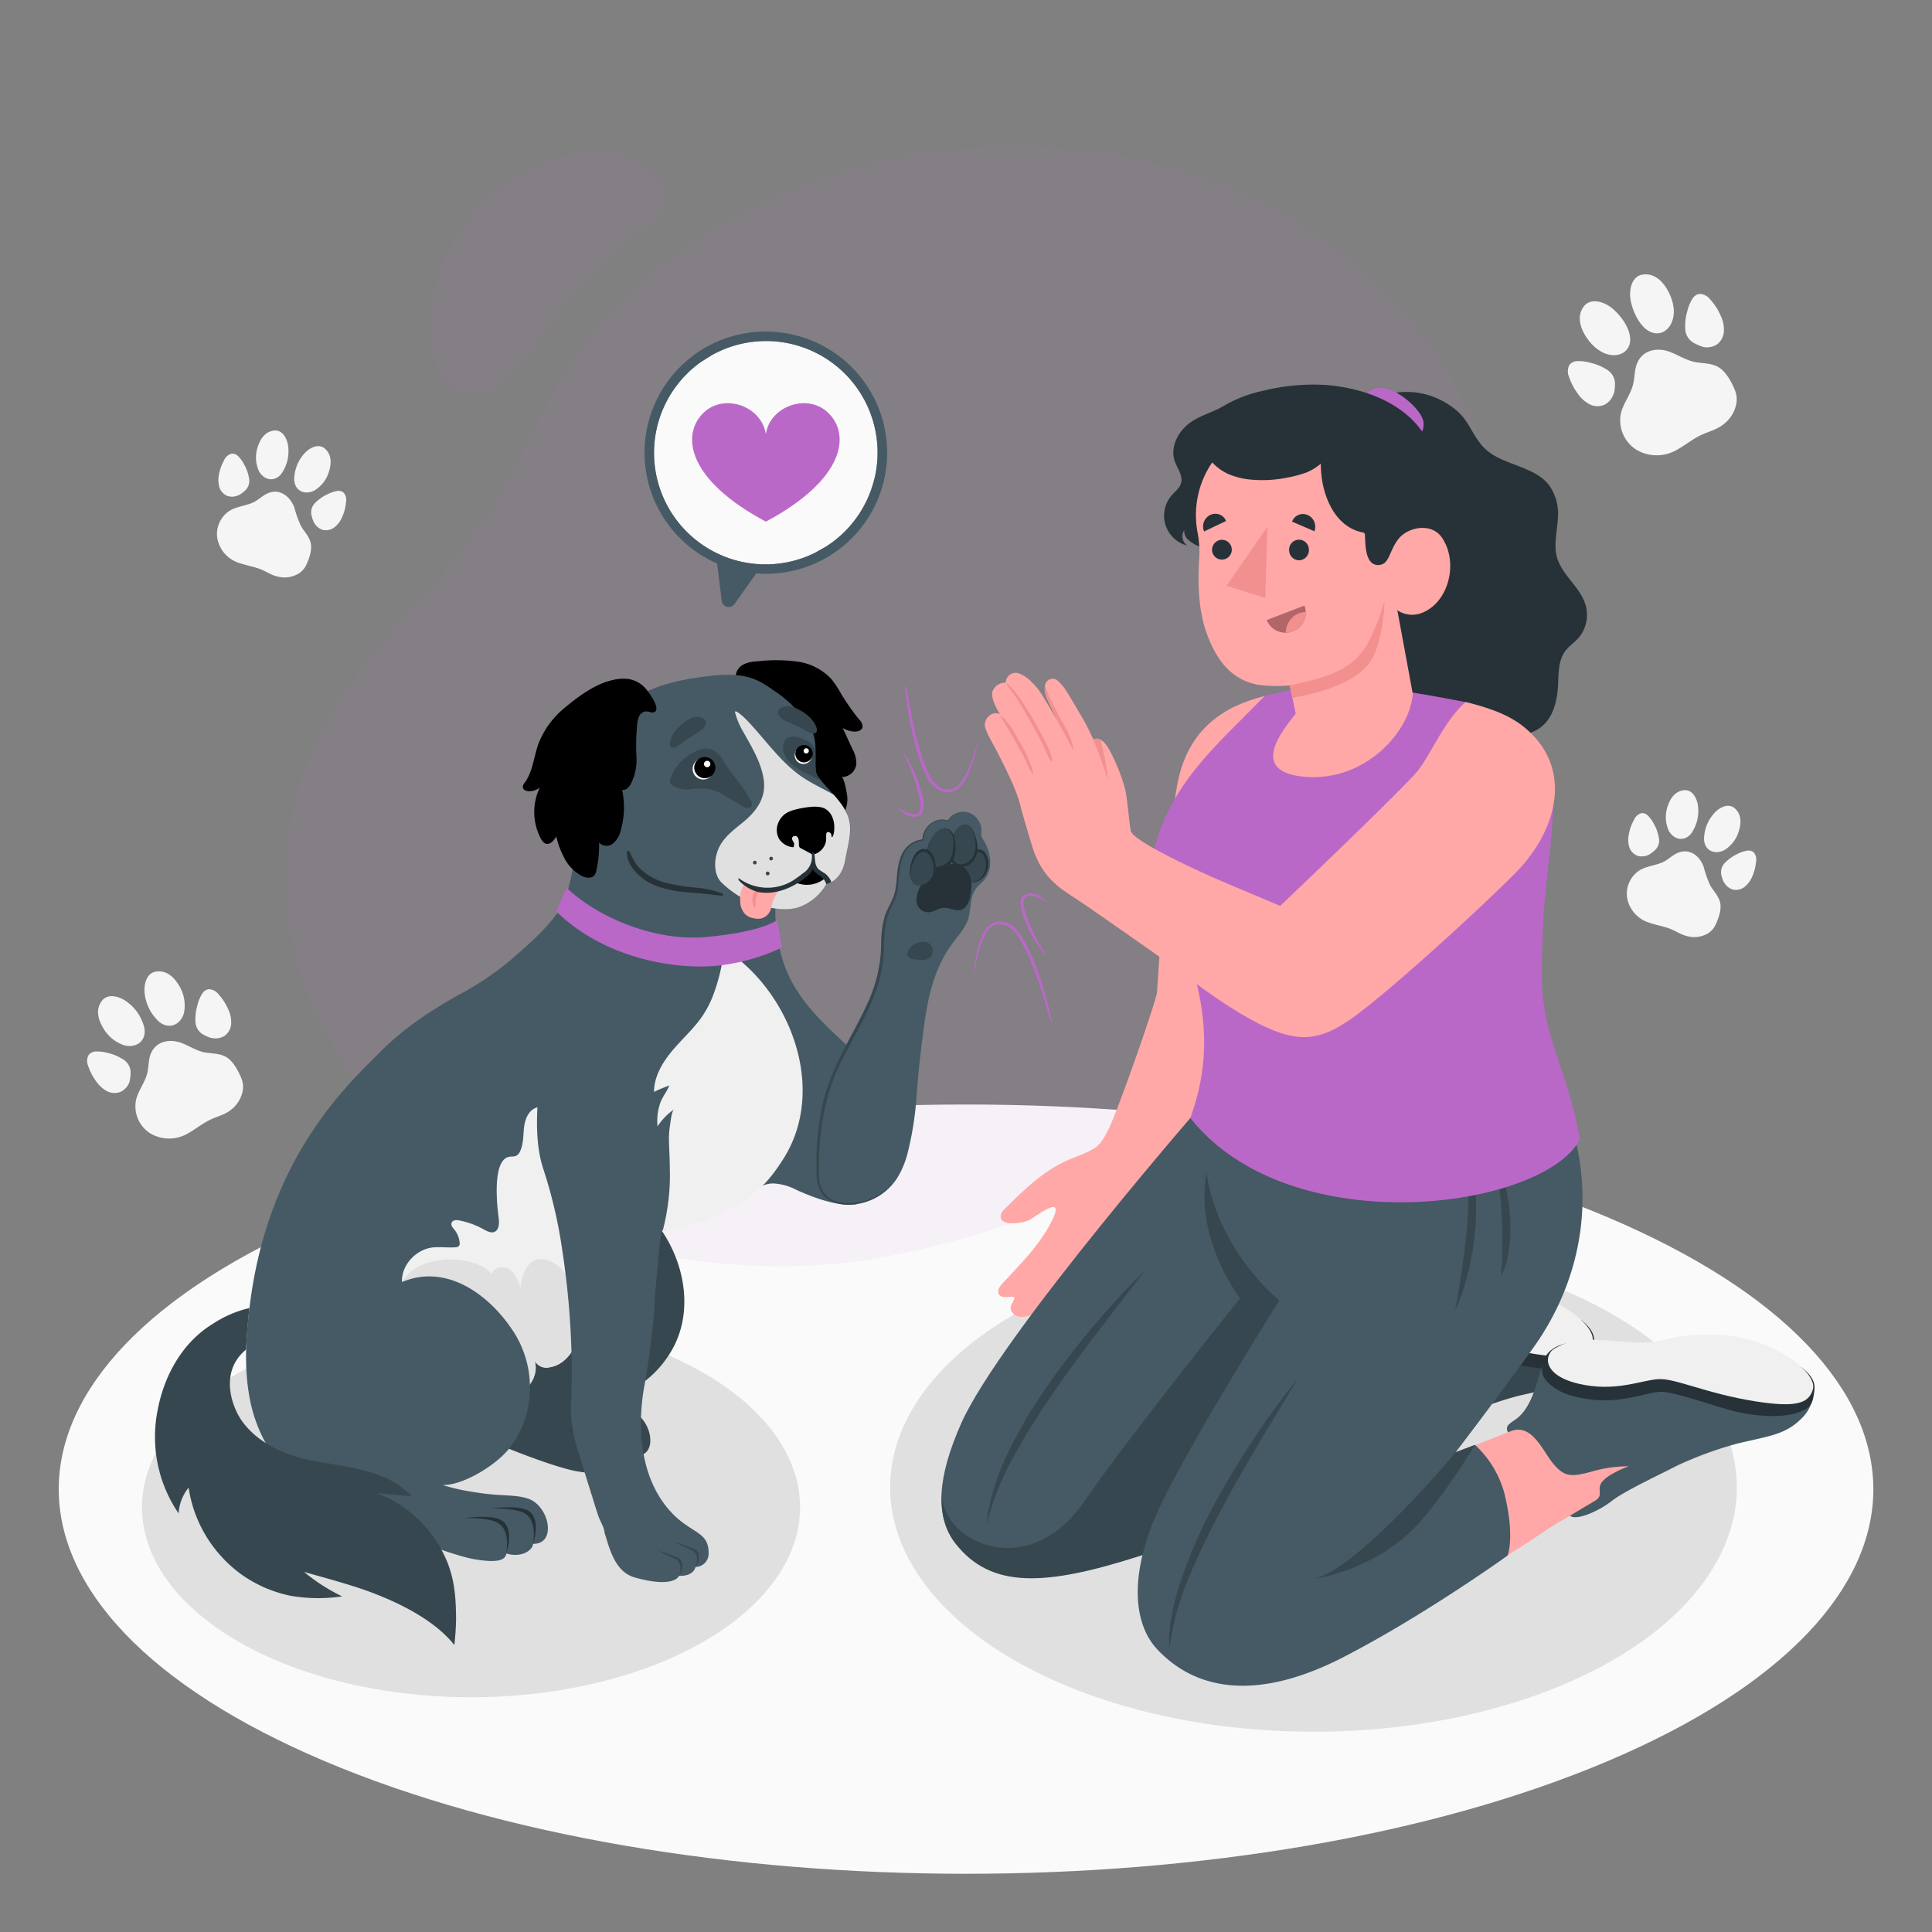<svg xmlns="http://www.w3.org/2000/svg" viewBox="0 0 500 500"><rect x="0" y="0" width="500" height="500" fill="#808080" stroke="none"/><g id="freepik--Floor--inject-17"><path id="freepik--floor--inject-17" d="M84,315C-7.73,353.89-7.73,416.91,84,455.78s240.37,38.87,332.07,0S507.73,353.89,416,315,175.66,276.15,84,315Z" style="fill:#fafafa"></path></g><g id="freepik--Shapes--inject-17"><g id="freepik--Background--inject-17"><path d="M80.42,195q1.23-2.94,2.69-5.78c11.46-22.28,32.31-38.34,45.33-59.73,6-9.9,10.29-20.79,16.22-30.75A105.38,105.38,0,0,1,156,83.15c29.2-33.25,74.92-48.24,118.49-44.93,42,3.21,82.39,24.58,102.75,62.48a108.94,108.94,0,0,1,12.18,38.68c6.48,54.93-27.59,111.51-69.2,144.8-26.22,21-58,34.87-91,41.06-31.93,6-69.35.83-98.43-13.76-25.88-13-47.54-36.06-54.48-64.17A84.35,84.35,0,0,1,80.42,195Z" style="fill:#BA68C8;opacity:0.07"></path><path d="M130.74,98.38c-9,7.89-17.41,2.56-18.9-8.42a44.14,44.14,0,0,1,8.06-31.7c8.93-12.18,25.53-21.89,40.89-18.06,7.05,1.76,15.5,9.4,9.14,16.71a26.49,26.49,0,0,1-5.36,4.27c-7,4.74-12.64,11.57-18.21,17.9C140.94,85.24,136.73,93.12,130.74,98.38Z" style="fill:#BA68C8;opacity:0.07"></path></g></g><g id="freepik--Shadows--inject-17"><ellipse id="freepik--Shadow--inject-17" cx="121.9" cy="390.09" rx="85.16" ry="49.16" style="fill:#e0e0e0"></ellipse><ellipse id="freepik--shadow--inject-17" cx="339.93" cy="384.92" rx="109.56" ry="63.26" style="fill:#e0e0e0"></ellipse></g><g id="freepik--Paws--inject-17"><g id="freepik--Paw--inject-17"><path d="M434.39,220.65c-1.37.51-2.42,1.62-3.7,2.31-1.93,1-4.27,1.1-6.19,2.17a7.21,7.21,0,0,0-3.4,7.26,8.28,8.28,0,0,0,5.24,6.24c1.86.69,3.84,1,5.71,1.67,1.7.63,3.12,1.72,4.95,2.06a7,7,0,0,0,5-.79,5.17,5.17,0,0,0,2-2.29c.76-1.58,1.62-4,1.15-5.76s-1.62-2.83-2.47-4.23a26.91,26.91,0,0,1-1.74-4.85C440,221.66,437.46,219.5,434.39,220.65Z" style="fill:#f5f5f5"></path><path d="M426.81,221.15a8.4,8.4,0,0,0,1.24-.91,3.43,3.43,0,0,0,1.23-3.56,10.57,10.57,0,0,0-1.24-3.42,8.54,8.54,0,0,0-1.6-2.22,2.07,2.07,0,0,0-1.64-.59,2.9,2.9,0,0,0-1.88,1.65,12.19,12.19,0,0,0-1.37,3.74,6.78,6.78,0,0,0,.06,3.23,3.59,3.59,0,0,0,2.08,2.36,3.81,3.81,0,0,0,2.87-.16Z" style="fill:#f5f5f5"></path><path d="M431.65,208.51c.66-2,1.92-3.72,4.1-4,2.54-.3,3.7,2.7,3.75,4.77a10.09,10.09,0,0,1-1.82,6.43c-1.82,2.25-4.56,1.63-5.84-.79A8.54,8.54,0,0,1,431.65,208.51Z" style="fill:#f5f5f5"></path><path d="M446.05,228.18a9,9,0,0,1-.5-1.46,3.48,3.48,0,0,1,1.06-3.62,10.74,10.74,0,0,1,3-2.07,8.46,8.46,0,0,1,2.59-.89,2.08,2.08,0,0,1,1.68.47,2.9,2.9,0,0,1,.58,2.43,12.16,12.16,0,0,1-1,3.84,6.7,6.7,0,0,1-1.91,2.6,3.61,3.61,0,0,1-3.07.74,3.86,3.86,0,0,1-2.25-1.79Z" style="fill:#f5f5f5"></path><path d="M450.08,214.83c.6-2,.55-4.16-1.1-5.61-1.92-1.69-4.58.11-5.8,1.78a10.1,10.1,0,0,0-2.17,6.33c.21,2.88,2.81,3.94,5.24,2.68A8.54,8.54,0,0,0,450.08,214.83Z" style="fill:#f5f5f5"></path></g><g id="freepik--paw--inject-17"><path d="M69.52,127.57c-1.36.51-2.42,1.62-3.7,2.31-1.93,1-4.27,1.11-6.18,2.17a7.18,7.18,0,0,0-3.4,7.27,8.23,8.23,0,0,0,5.24,6.23c1.86.69,3.84,1,5.71,1.67,1.69.63,3.11,1.73,5,2.07a7.07,7.07,0,0,0,5-.8,5.08,5.08,0,0,0,2.06-2.29c.76-1.58,1.61-4,1.14-5.76s-1.62-2.82-2.46-4.23a26.16,26.16,0,0,1-1.74-4.85C75.12,128.59,72.6,126.42,69.52,127.57Z" style="fill:#f5f5f5"></path><path d="M61.94,128.07a9.21,9.21,0,0,0,1.25-.9,3.47,3.47,0,0,0,1.23-3.57,10.83,10.83,0,0,0-1.25-3.42A8.74,8.74,0,0,0,61.58,118a2.05,2.05,0,0,0-1.65-.58A2.86,2.86,0,0,0,58.05,119a12.46,12.46,0,0,0-1.37,3.74,6.91,6.91,0,0,0,.06,3.23,3.63,3.63,0,0,0,2.08,2.37,3.86,3.86,0,0,0,2.87-.17A1.92,1.92,0,0,0,61.94,128.07Z" style="fill:#f5f5f5"></path><path d="M66.78,115.43c.67-2,1.93-3.72,4.1-4,2.55-.29,3.71,2.7,3.76,4.77a10.1,10.1,0,0,1-1.83,6.43c-1.81,2.25-4.56,1.64-5.84-.78A8.61,8.61,0,0,1,66.78,115.43Z" style="fill:#f5f5f5"></path><path d="M81.19,135.1a9,9,0,0,1-.5-1.46,3.46,3.46,0,0,1,1-3.62,10.88,10.88,0,0,1,3-2.07,8.84,8.84,0,0,1,2.59-.89,2.06,2.06,0,0,1,1.68.47,2.91,2.91,0,0,1,.59,2.43,12.18,12.18,0,0,1-1,3.84,6.7,6.7,0,0,1-1.91,2.6,3.59,3.59,0,0,1-3.06.74,3.86,3.86,0,0,1-2.25-1.79A2,2,0,0,1,81.19,135.1Z" style="fill:#f5f5f5"></path><path d="M85.22,121.75c.59-2,.54-4.16-1.1-5.61-1.93-1.69-4.59.11-5.81,1.78a10.24,10.24,0,0,0-2.17,6.33c.22,2.88,2.82,3.94,5.25,2.68A8.58,8.58,0,0,0,85.22,121.75Z" style="fill:#f5f5f5"></path></g><g id="freepik--paw--inject-17"><path d="M423.63,94.15c-.67,1.69-.53,3.59-1,5.36-.65,2.66-2.55,4.89-3.16,7.56a9,9,0,0,0,3.88,9.23,10.3,10.3,0,0,0,10.17.36c2.2-1.14,4.12-2.74,6.33-3.89,2-1,4.21-1.44,6.06-2.86a8.86,8.86,0,0,0,3.42-5.27,6.34,6.34,0,0,0-.4-3.82c-.83-2-2.35-4.85-4.38-5.9-1.88-1-4-.85-6-1.25s-4-1.62-6-2.45C429.25,89.81,425.13,90.33,423.63,94.15Z" style="fill:#f5f5f5"></path><path d="M417.74,101.59a12.13,12.13,0,0,0,.21-1.91,4.33,4.33,0,0,0-2.28-4.13,13.45,13.45,0,0,0-4.21-1.7,10.55,10.55,0,0,0-3.4-.38,2.56,2.56,0,0,0-1.92,1,3.64,3.64,0,0,0-.05,3.13,15.4,15.4,0,0,0,2.32,4.39,8.44,8.44,0,0,0,3,2.65,4.48,4.48,0,0,0,3.93.06,4.84,4.84,0,0,0,2.26-2.8Z" style="fill:#f5f5f5"></path><path d="M410.08,86.52c-1.3-2.28-1.85-4.9-.26-7.13,1.86-2.6,5.61-1.17,7.57.52s4,4.34,4.44,7.08c.56,3.56-2.3,5.59-5.62,4.75C413.58,91.07,411.39,88.83,410.08,86.52Z" style="fill:#f5f5f5"></path><path d="M440.38,89.64a11.1,11.1,0,0,1-1.77-.76,4.34,4.34,0,0,1-2.48-4,13.56,13.56,0,0,1,.59-4.51,10.52,10.52,0,0,1,1.34-3.14,2.56,2.56,0,0,1,1.84-1.17,3.62,3.62,0,0,1,2.75,1.5,15.3,15.3,0,0,1,2.68,4.18,8.35,8.35,0,0,1,.81,4,4.46,4.46,0,0,1-1.88,3.45,4.78,4.78,0,0,1-3.54.59Z" style="fill:#f5f5f5"></path><path d="M431.37,74.72c-1.37-2.25-3.4-4-6.12-3.68-3.17.37-3.74,4.35-3.21,6.88s1.86,5.61,4,7.31c2.85,2.21,6,.69,6.88-2.62C433.66,80,432.75,77,431.37,74.72Z" style="fill:#f5f5f5"></path></g><g id="freepik--paw--inject-17"><path d="M39,272.76c-.61,1.56-.48,3.32-.88,4.95-.6,2.46-2.36,4.52-2.92,7a8.28,8.28,0,0,0,3.58,8.53,9.5,9.5,0,0,0,9.4.33c2-1.05,3.8-2.53,5.84-3.59,1.85-1,3.89-1.33,5.61-2.65a8.15,8.15,0,0,0,3.15-4.86,5.86,5.86,0,0,0-.37-3.53c-.76-1.88-2.17-4.48-4-5.45s-3.67-.79-5.53-1.15-3.66-1.5-5.5-2.26C44.23,268.75,40.42,269.24,39,272.76Z" style="fill:#f5f5f5"></path><path d="M33.59,279.64a10.54,10.54,0,0,0,.2-1.77,4,4,0,0,0-2.11-3.81,12.26,12.26,0,0,0-3.89-1.58,10,10,0,0,0-3.14-.35,2.36,2.36,0,0,0-1.77,1,3.3,3.3,0,0,0,0,2.88A13.86,13.86,0,0,0,25,280a7.78,7.78,0,0,0,2.81,2.45,4.17,4.17,0,0,0,3.63,0A4.46,4.46,0,0,0,33.51,280C33.54,279.84,33.57,279.74,33.59,279.64Z" style="fill:#f5f5f5"></path><path d="M26.52,265.71c-1.2-2.11-1.71-4.52-.24-6.58,1.72-2.41,5.18-1.08,7,.47a11.66,11.66,0,0,1,4.1,6.54c.52,3.3-2.13,5.17-5.19,4.39A9.85,9.85,0,0,1,26.52,265.71Z" style="fill:#f5f5f5"></path><path d="M54.51,268.59a9.86,9.86,0,0,1-1.64-.7,4,4,0,0,1-2.29-3.7,12.48,12.48,0,0,1,.55-4.16,9.49,9.49,0,0,1,1.23-2.91A2.37,2.37,0,0,1,54.07,256a3.36,3.36,0,0,1,2.53,1.38,14.15,14.15,0,0,1,2.48,3.86,7.77,7.77,0,0,1,.75,3.66,4.14,4.14,0,0,1-1.74,3.19,4.46,4.46,0,0,1-3.27.54Z" style="fill:#f5f5f5"></path><path d="M46.18,254.81c-1.26-2.07-3.13-3.68-5.65-3.39-2.93.34-3.45,4-3,6.34a11.63,11.63,0,0,0,3.74,6.76c2.63,2,5.55.63,6.35-2.42A9.84,9.84,0,0,0,46.18,254.81Z" style="fill:#f5f5f5"></path></g></g><g id="freepik--Dog--inject-17"><g id="freepik--dog--inject-17"><path d="M162,309.74a24.73,24.73,0,0,1,3.64,2.46,29.67,29.67,0,0,1,5,5.42c6.24,8.56,8.64,20.41,4.16,30A27,27,0,0,1,148.46,363c5.48,1.22,9.5.47,14.65,2.07,2.61.81,4.56,3.63,5.06,6.3s-.32,5.43-3.7,5.43c0,1.32-2.5,3.72-6.91,2.51-.23,1-.78,2.72-8.14,1.48s-28.92-10-37.69-15a51.6,51.6,0,0,1-9.71-6.65c-5.38-4.65-8.94-11.43-10.55-18.43-2-8.87-1.34-18.12-.11-27.13,2-14.51,5.43-31.5,21.9-35.43A13.15,13.15,0,0,1,119,278a12.17,12.17,0,0,1,7.26,5.56c3.9,6,4.06,13.68,3.64,20.84-.34,5.88,4,3,7.75,2.37a48.24,48.24,0,0,1,11.63-.62A31,31,0,0,1,162,309.74Z" style="fill:#37474f"></path><path d="M164.47,376.87c.52-3.11.32-6.84-2.63-8.12s-8.34-1-8.34-1,7.16-1.08,9.82.59S165.32,374.48,164.47,376.87Z" style="fill:#263238"></path><path d="M157.56,379.36c.52-3.12.32-6.85-2.62-8.12s-8.35-1-8.35-1,7.17-1.08,9.82.59S158.41,377,157.56,379.36Z" style="fill:#263238"></path><path d="M141.87,353.91a3.4,3.4,0,0,1-3.62-2c1.28,3.23-.77,7.07-3.81,8.75s-6.74,1.63-10.17,1.06c-12.23-2-23.38-10.95-26.91-22.84-1.89-6.33-1.64-13.14-.33-19.62a62.94,62.94,0,0,1,12.29-26.39c4.69-5.94,10.76-11.21,18.12-13s16.11.84,19.79,7.46a21.35,21.35,0,0,1,2.23,7.34c1.35,9.4-.47,18.92.68,28.33.72,6,2.21,12.13,1.05,18.17C150.26,346.12,147.77,353.28,141.87,353.91Z" style="fill:#f0f0f0"></path><path d="M108.88,327.5A19.15,19.15,0,0,1,120,326.28c2.73.41,5.6,1.31,7.22,3.54.36-1.83,3-2.35,4.54-1.34s2.29,2.89,2.92,4.64c.44-2.63,1.13-5.62,3.5-6.83s5.68.44,7.32,2.31a14.28,14.28,0,0,1,2.73,5.36c.41-.85,1.62-.84,2.52-.55.27.08.52.2.77.3a28.74,28.74,0,0,1-.32,7.52c-.93,4.89-3.42,12-9.33,12.68a3.4,3.4,0,0,1-3.61-2c1.28,3.23-.77,7.07-3.81,8.75s-6.74,1.63-10.17,1.06a35.06,35.06,0,0,1-10.19-3.4,55.83,55.83,0,0,1-9.66-14.85,15.57,15.57,0,0,1-1.89-7.25C102.72,332.46,105.47,329.13,108.88,327.5Z" style="fill:#e0e0e0"></path><path d="M178.6,254.73c.24.42.47.85.7,1.28,3.79,7,6.25,15.36,3.7,23.23-2.67,8.24-10.13,15.09-17.16,19.74-3.82,2.54-15.08,8.73-18.47,2.44-.92-1.71-.87-3.74-.92-5.68-.08-2.46-.42-5.05-1.9-7s-4.41-3-6.5-1.72c-1.67,1.05-2.28,3.19-2.47,5.16s-.12,4-1,5.81a2.31,2.31,0,0,1-.94,1.1c-.61.32-1.36.15-2,.32-4.29,1-3,12.67-2.59,15.75.19,1.37.16,3.16-1.13,3.66-.91.35-1.89-.2-2.75-.67a21.42,21.42,0,0,0-6.29-2.3c-.75-.15-1.73-.13-2,.58s.31,1.3.75,1.84a6.27,6.27,0,0,1,1.32,3.28,1.15,1.15,0,0,1-.19.93,1.3,1.3,0,0,1-.86.31c-1.73.14-3.47-.09-5.21,0-4.62.11-8.86,4.38-8.65,9,11.35-4.78,22.18,3,28.36,12.11a26.51,26.51,0,0,1,4.68,17,25,25,0,0,1-4.73,13.21c-3.32,4.8-12.49,10.37-17.82,10.21a52,52,0,0,0,7.62,1.75c8,1.36,10.47.52,14.45,1.76,2.6.81,4.56,3.62,5.06,6.3s-.32,5.43-3.71,5.43c0,1.32-2.49,3.72-6.9,2.51-.23,1-.78,2.72-8.15,1.48s-28.92-10-37.69-15a51.88,51.88,0,0,1-9.7-6.65c-5.38-4.65-8.94-11.43-10.56-18.44-2-8.86-1.33-18.11-.11-27.12,5.11-37.6,25.65-56.11,33.37-63.91,6-6.1,13-10.74,20.45-14.93a76.36,76.36,0,0,0,15.86-11.11c5.11-4.51,7.44-6.86,10.69-11.38,1.84-2.54,3.34-6.43,5.86-10.51,0,0,7.87,7.24,10.45,9.46A77.87,77.87,0,0,1,178.6,254.73Z" style="fill:#455a64"></path><path d="M137.93,399.54c.52-3.11.32-6.84-2.62-8.12s-8.35-1-8.35-1,7.17-1.08,9.82.59S138.79,397.15,137.93,399.54Z" style="fill:#263238"></path><path d="M131,402c.52-3.11.32-6.84-2.63-8.11s-8.34-1-8.34-1,7.16-1.08,9.82.59S131.88,399.64,131,402Z" style="fill:#263238"></path><path d="M228.14,278.8c2.09,2,4.11,4.1,6,6.31,2.49,2.91-10,26.27-12.65,26.56-4.83.52-10.34-1.48-15.3-3.69a14.4,14.4,0,0,0-6.18-1.71c-3.73.13-6.48,3-9.3,5a40.34,40.34,0,0,1-10.87,5.21,40.82,40.82,0,0,1-8.3,1.87c-.64.11-1.23,8.27-1.32,9.14-.4,3.68-.67,7.39-.88,11.09a197.79,197.79,0,0,1-2.73,20.95c-1.79,10.82-.71,23.6,7.25,32,5.34,5.6,9.86,4.74,9.51,11a3.46,3.46,0,0,1-3.36,3c-.75,2.63-4.28,2.29-4.28,2.29s-1.1,3.33-11.43.44c-5.46-1.53-6.69-8.25-7.85-11.58,0-1.23-1.1-2.94-1.51-4.1-.61-1.73-1.13-3.5-1.68-5.26q-1.78-5.61-3.47-11.25a42.55,42.55,0,0,1-1.89-8.31,51,51,0,0,1,0-6.54c0-1,0-1.94.07-2.91a212.74,212.74,0,0,0-2.38-34.22,124.27,124.27,0,0,0-5-21.63c-7.51-22.44,12.78-79.26,28-79,10.62.31,29.82,1.69,32.79,20,1.56,9.59,6.28,16,13.09,22.63C218.94,270.49,223.69,274.49,228.14,278.8Z" style="fill:#455a64"></path><path d="M175.73,407.86c.46-1.37.84-3.61-1.14-4.48s-4.28-2.05-4.28-2.05a42.65,42.65,0,0,1,5.41,1.91C176.72,403.87,177.1,405.75,175.73,407.86Z" style="fill:#37474f"></path><path d="M180,405.57c.46-1.37.84-3.61-1.14-4.48s-4.28-2-4.28-2A42.65,42.65,0,0,1,180,401C181,401.58,181.38,403.46,180,405.57Z" style="fill:#37474f"></path><path d="M184.83,256.85a27.51,27.51,0,0,1-2.93,5.93c-2.23,3.35-5.28,6-7.88,9.1s-4.79,6.78-4.75,10.79c0-.27,3.55-1.6,3.94-1.76-.57,1.59-1.84,3-2.39,4.68a14.44,14.44,0,0,0-.65,5.91,16,16,0,0,1,4.3-4.41c-.67.46-.92,3.22-1.05,4a22.92,22.92,0,0,0-.29,4.3c.07,2.34.21,4.68.22,7.05a56.4,56.4,0,0,1-1.81,15.95,32.22,32.22,0,0,0,6.92-1.32A55.18,55.18,0,0,0,190,312.16c6.09-3.38,9-6.38,12.75-12.27,10.38-16.41,3.35-38.58-10.43-50.64a6.69,6.69,0,0,0-2.31-1.49,2.52,2.52,0,0,0-2.57.53,3.91,3.91,0,0,0-.74,1.86A50,50,0,0,1,184.83,256.85Z" style="fill:#f0f0f0"></path><path d="M195.94,183c-.43-1.28-.56-2.69-1.64-3.62-1.26-1.1-3-1.29-3.68-3a3.51,3.51,0,0,1,.44-3.27c1.17-1.6,3.4-1.9,5.38-2a40.62,40.62,0,0,1,10.1.14,14.65,14.65,0,0,1,8.76,4.65,28.38,28.38,0,0,1,2.3,3.52,57.77,57.77,0,0,0,4.84,6.9,2.37,2.37,0,0,1,.78,1.88c-.2.87-1.29,1.18-2.18,1.13a6,6,0,0,1-2.94-.94c.84,1.82,1.67,3.65,2.51,5.47a7.55,7.55,0,0,1,1,4,3.86,3.86,0,0,1-3.84,3.25c.73,0,1.45,4.5,1.51,5.11a7.73,7.73,0,0,1-1.17,4.74c-1.72,2.7-5.77,3-8.35,1.47a15.53,15.53,0,0,1-6.09-7.77c-1.45-3.56-1.88-7.56-3.5-11A98.29,98.29,0,0,1,195.94,183Z"></path><path d="M201.39,231.5c-.95,2.2-1,5.29-.12,11.84-2.76,1.44-17.93,6.94-31.16,3.65s-20.18-7.36-24.56-11.85c6.22-18.6,4.77-38.9,4.77-38.9Z" style="fill:#455a64"></path><path d="M183.19,175c10.85-1.42,13.71,1.46,18,4.34A29.93,29.93,0,0,1,210,189c1.84,3,.61,9.11,1.35,11.22s6.28,6.66,7.91,10.38.42,7.11-.53,12.25-4.86,6-4.86,6a13.25,13.25,0,0,1-7.37,6c-5,1.51-12.29-1.43-12.29-1.43s-2.88,3.5-10.15,1.63c-10.67-2.74-11.66-1.11-17.37-3.06-10-3.39-10.86-8-15.07-16.81s-4.41-17.75,5.79-28.75C165.37,177.8,174.19,176.15,183.19,175Z" style="fill:#455a64"></path><path d="M215.7,205.64c-3-1.71-6.19-3.11-9-5.2-5.21-3.89-8.9-9.35-13.36-14-.88-.93-3.17-3-3.12-2.12a19,19,0,0,0,2.06,4.95c2.17,3.9,4.71,7.95,5.37,12.5s-1.72,8-5.11,10.82c-2.33,1.94-4.91,3.76-6.31,6.45s-1.77,6.87.36,9.22a25.8,25.8,0,0,0,7.57,5.18s7.25,2.94,12.29,1.43a13.25,13.25,0,0,0,7.37-6s3.91-.85,4.86-6,2.16-8.53.53-12.25A21.08,21.08,0,0,0,215.7,205.64Z" style="fill:#e0e0e0"></path><path d="M195.76,223a.49.49,0,0,1-.19.66.48.48,0,1,1,.19-.66Z" style="fill:#37474f"></path><path d="M200,222a.48.48,0,0,1-.84.46A.48.48,0,1,1,200,222Z" style="fill:#37474f"></path><path d="M199.1,225.84a.47.47,0,0,1-.19.65.48.48,0,0,1-.65-.19.48.48,0,1,1,.84-.46Z" style="fill:#37474f"></path><path d="M207.1,226.65a6.55,6.55,0,0,1,1.41-1.05,11,11,0,0,0,1.29-1,.89.89,0,0,1,.4-.2.84.84,0,0,1,.56.22,11.76,11.76,0,0,1,2.65,2.57.21.21,0,0,1,.05.12s0,.05-.06.08a7.32,7.32,0,0,1-6.55,1.33c-.45-.13-1.28-.38-.9-.93A7.81,7.81,0,0,1,207.1,226.65Z"></path><path d="M191.56,233.25a5,5,0,0,0,1.38,3.44,4.5,4.5,0,0,0,2.39,1,4.37,4.37,0,0,0,1.69,0,3.58,3.58,0,0,0,2.45-2.32c.19-.54.27-1.11.42-1.67a9.91,9.91,0,0,1,.77-1.88c.31-.59.77-1.15,1-1.75A15.44,15.44,0,0,1,197,230a16.62,16.62,0,0,1-2.29-.56c-.57-.19-1.55-.38-1.93-.85a6.57,6.57,0,0,0-1.21,4.47A1.09,1.09,0,0,1,191.56,233.25Z" style="fill:#ffa8a7"></path><path d="M196.61,230.2c-.16-.25-.63-.15-.89.06a2.61,2.61,0,0,0-.74,1.18,4.64,4.64,0,0,0-.24,1.57,2.88,2.88,0,0,0,.5,1.79.16.16,0,0,0,.15.09c.09,0,.12-.13.13-.23,0-.39,0-.78,0-1.17a5.12,5.12,0,0,1,.08-.87,3.66,3.66,0,0,1,.68-1.47,1.68,1.68,0,0,0,.33-.58A.47.47,0,0,0,196.61,230.2Z" style="fill:#f28f8f"></path><path d="M187.38,197.2a7.75,7.75,0,0,0-2.83-3.11c-1.88-.9-4.13,0-5.87,1.11a11.79,11.79,0,0,0-5.21,6.47,1.51,1.51,0,0,0-.05.89,1.4,1.4,0,0,0,.54.66,6.74,6.74,0,0,0,4.41,1.05,27.48,27.48,0,0,1,4.62-.14c2.69.34,4.9,2,7.17,3.34.84.5,2.38,1.68,3.41,1.61,1.2-.07,1.21-1.14.71-2C192.31,203.54,189.53,200.6,187.38,197.2Z" style="opacity:0.2"></path><path d="M211.31,200.19c-.42-1.37-.18-4-.27-5.9s-2.64-2.88-4.18-3.36a3.73,3.73,0,0,0-3.09.07,3,3,0,0,0-1.06,2.94c.36,3.26,3.54,5,6.19,6.32l1.52.74c.7.33,1.4.69,2.1,1A4.84,4.84,0,0,1,211.31,200.19Z" style="opacity:0.2"></path><path d="M202.48,211.27a5.66,5.66,0,0,0-1.26,2.24,4.67,4.67,0,0,0,.42,3.62,4.86,4.86,0,0,0,3.52,2.13.19.19,0,0,0,.13,0,.21.21,0,0,0,.1-.11,1.41,1.41,0,0,0,0-1.19,2.81,2.81,0,0,1-.42-.85.72.72,0,0,1,.57-.75c1.3-.21,1.2,1.47,1.22,2.24a1.11,1.11,0,0,0,.13.62,1.23,1.23,0,0,0,.46.35l2.42,1.3a1.56,1.56,0,0,0,.68.25A1.45,1.45,0,0,0,211,221a4.42,4.42,0,0,0,2.78-3.38c.07-.59,0-1.19.06-1.78a.59.59,0,0,1,.22-.44c.32-.21.82.08,1,.37s.07,1.28.45.7a4.34,4.34,0,0,0,.39-1.86c.18-2.36-.84-5.08-3.32-5.67a9,9,0,0,0-2.83-.11,23.84,23.84,0,0,0-3.92.69,8.28,8.28,0,0,0-2.3.9A5,5,0,0,0,202.48,211.27Z"></path><path d="M213.52,226.05a15.89,15.89,0,0,1-1.77-1.16,3.6,3.6,0,0,1-.76-1.82c-.11-.68-.13-1.37-.21-2,0-.17-.07-.37-.23-.44a.36.36,0,0,0-.42.25,1.18,1.18,0,0,0,0,.53,5.15,5.15,0,0,1-1.65,4.1,25.26,25.26,0,0,1-2.21,1.64,12.54,12.54,0,0,1-14.11.79c-.34-.21-.66-.44-1-.67-.17.28.07.61.3.83a10.34,10.34,0,0,0,4.78,2.75c3.62.73,7.5-.56,10.53-2.51,1.35-.87,3.05-2,3.65-3.61-.22.58,1.32,1.63,1.67,1.87a4.32,4.32,0,0,1,1.29,1.23,3.66,3.66,0,0,1,.45,1,3.45,3.45,0,0,0,1.32-.6A5.45,5.45,0,0,0,213.52,226.05Z" style="fill:#263238"></path><path d="M167.29,178.43a7.56,7.56,0,0,0-4.65-2.71,12,12,0,0,0-4.58.4c-4.17,1-8.59,4.27-11.85,7a22.62,22.62,0,0,0-6.84,9.3c-1.23,3.38-1.44,7.2-3.55,10.11a1.85,1.85,0,0,0-.53,1.24c.09.64.85.95,1.5,1a4.5,4.5,0,0,0,2.91-.94,14.63,14.63,0,0,0,.32,13.28,2.47,2.47,0,0,0,1.15,1.21c1.15.43,2.19-.8,2.8-1.86a21,21,0,0,0,1.82,5.08,10.86,10.86,0,0,0,5,5.26c1,.42,2.26.56,3-.24a2.88,2.88,0,0,0,.56-1.36,29.49,29.49,0,0,0,.69-7.13,2.67,2.67,0,0,0,3.63.2,6.32,6.32,0,0,0,2-3.45,21.87,21.87,0,0,0,.34-10.42c.83.21,1.61-.5,2.08-1.23a13.43,13.43,0,0,0,1.63-7.19,56.63,56.63,0,0,1,.16-8.24,6.42,6.42,0,0,1,.51-2.34,2.17,2.17,0,0,1,1.87-1.3,6.65,6.65,0,0,1,1.24.25,1.22,1.22,0,0,0,1.17-.28C170.63,182.89,168,179.27,167.29,178.43Z"></path><path d="M187,231.26a24.87,24.87,0,0,0-7.31-1.57,49.92,49.92,0,0,1-7.29-1.2,14.87,14.87,0,0,1-5.78-2.86,11.78,11.78,0,0,1-2-2,19.45,19.45,0,0,1-1.58-3.08c-.1-.22-.7-.59-.76-.13-.24,2,1.15,4.06,2.42,5.47a13.72,13.72,0,0,0,5.82,3.62,32.08,32.08,0,0,0,7.4,1.43c1.41.13,2.83.22,4.25.35,1.59.14,3.16.43,4.75.51C187.18,231.77,187.14,231.34,187,231.26Z" style="fill:#263238"></path><path d="M178.11,186.28c-1.86,1.15-3.85,2.93-4.53,5.07-.2.63-.53,1.76.27,2.1s2-.66,2.65-1.17a46.23,46.23,0,0,1,4.05-2.65,6.21,6.21,0,0,0,1.64-1.37c1.84-2.45-1.71-3.28-3.44-2.35Z" style="fill:#37474f"></path><path d="M205.82,183.2c2,.88,4.22,2.37,5.19,4.39.28.6.76,1.68,0,2.13s-2.1-.38-2.78-.8c-1.35-.82-2.94-1.39-4.37-2.07a6.11,6.11,0,0,1-1.82-1.13c-2.15-2.17,1.24-3.49,3.08-2.8C205.37,183,205.59,183.1,205.82,183.2Z" style="fill:#37474f"></path><path d="M146.63,229.74c7.32,7.09,22.21,14.09,36.39,12.74,14.79-1.42,18.1-4.4,18.1-4.4l1.26,7.13a51.15,51.15,0,0,1-15.06,4.5c-9.51,1.5-29.66-.47-43.35-13.83Z" style="fill:#BA68C8"></path><path d="M184.51,197.9a2.74,2.74,0,1,1-3.58-1.43A2.72,2.72,0,0,1,184.51,197.9Z" style="fill:#fff"></path><path d="M184.92,197.57a2.74,2.74,0,1,1-3.59-1.43A2.72,2.72,0,0,1,184.92,197.57Z"></path><path d="M182.21,197.92a.83.83,0,1,0,.6-1A.82.82,0,0,0,182.21,197.92Z" style="fill:#fafafa"></path><path d="M208.11,193.21a2.28,2.28,0,0,0-2.43,2.08,2.23,2.23,0,0,0,2.06,2.41,2.28,2.28,0,0,0,2.43-2.08A2.23,2.23,0,0,0,208.11,193.21Z" style="fill:#fff"></path><path d="M208.27,192.81a2.28,2.28,0,0,0-2.43,2.08,2.22,2.22,0,0,0,2.06,2.41,2.28,2.28,0,0,0,2.43-2.08A2.23,2.23,0,0,0,208.27,192.81Z"></path><path d="M208.7,195a.66.66,0,0,1-.72-.62.68.68,0,0,1,.62-.73.67.67,0,0,1,.72.62A.68.68,0,0,1,208.7,195Z" style="fill:#fafafa"></path><path d="M212.2,307.31a8.18,8.18,0,0,1-.53-2.73c-.38-10,1-20.39,5.42-29.49,4.57-9.4,10.53-17.57,11.24-28.42.23-3.43,0-7,1.21-10.19.56-1.43,1.4-2.73,1.92-4.17.87-2.41.78-5.05,1.14-7.58a10.16,10.16,0,0,1,2.15-5.28,6,6,0,0,1,4.11-2.07c0-3.46,3.41-6,6.45-5a5.23,5.23,0,0,1,2.46-2,4.41,4.41,0,0,1,2.87-.11,5,5,0,0,1,3.34,5.3,2.52,2.52,0,0,0,0,.82,2.34,2.34,0,0,0,.41.8c2,3,2.8,7.48.42,10.42-.73.9-1.69,1.6-2.35,2.55-1.52,2.19-1.1,5.17-1.92,7.71-.71,2.22-2.33,4-3.74,5.86-5.49,7.25-6.88,15.5-8,24.37-.63,4.8-1.22,10.33-1.57,15.16a82.39,82.39,0,0,1-2.46,15.61c-2,7.33-7,12.59-14.94,12.65a10.06,10.06,0,0,1-4.38-.82A6.15,6.15,0,0,1,212.2,307.31Z" style="fill:#455a64"></path><path d="M233.63,302a15.2,15.2,0,0,1-11.49,9.55c-3.78.73-8.71,0-10.19-4.13a10.52,10.52,0,0,1-.62-3.9A70.37,70.37,0,0,1,212.46,288c1.64-10.46,7.85-19.11,12.13-28.51a37.72,37.72,0,0,0,3.46-14.87,26.17,26.17,0,0,1,1-7.78c.92-2.46,2.49-4.5,2.75-7.16.39-2.5.29-5.18,1.23-7.69a6.81,6.81,0,0,1,5.83-4.79l-.16.18a5.43,5.43,0,0,1,4.28-5.21,4.54,4.54,0,0,1,2.37.17l-.08,0a4.9,4.9,0,0,1,5.39-2.05,4.39,4.39,0,0,0-3,.2,5.49,5.49,0,0,0-2.32,2,4.58,4.58,0,0,0-4.38.88,5.13,5.13,0,0,0-1.9,4.17c-6.23.65-6.21,7.34-6.67,12.22-.21,2.63-1.81,4.92-2.68,7.3-1.49,4.91-.41,10.35-1.85,15.34-1.79,7.63-6.06,14.38-9.59,21.24-4.87,9.12-6.5,19.6-6.31,29.86-.26,4.12,2,7.46,6.32,7.77A15,15,0,0,0,233.63,302Z" style="fill:#37474f"></path><path d="M249.38,227.07c-1.41-2.22,0-4.66,1.77-6.14,1-.8,2.4-1.21,3.36-.2a3.88,3.88,0,0,1,.88,2,4.72,4.72,0,0,1-1.95,5,3.59,3.59,0,0,1-1.17.59A2.76,2.76,0,0,1,249.38,227.07Z" style="fill:#37474f"></path><path d="M249.38,227.07c-1.16-1.72-.47-4,.79-5.44,1.26-1.81,4-2.82,5.19-.28a5.25,5.25,0,0,1-.92,5.76c-1.46,1.58-3.79,1.93-5.06,0Zm0,0c1.33,2,3.48,1.47,4.79-.21a5.13,5.13,0,0,0,.52-5.2c-.83-2-3.12-1.11-4.24.21-1.37,1.3-2.22,3.48-1.07,5.2Z" style="fill:#263238"></path><path d="M248.86,213.55a3.08,3.08,0,0,0-.62.39,4.78,4.78,0,0,0-1.22,1.92,12.84,12.84,0,0,0-.91,4.53,5.54,5.54,0,0,0,.38,2.39c1,2.34,4.52,1.12,5.51-.7a6.45,6.45,0,0,0,.55-1.6,8.76,8.76,0,0,0-.81-5.5,2.74,2.74,0,0,0-1.36-1.51A2,2,0,0,0,248.86,213.55Z" style="fill:#37474f"></path><path d="M248.86,213.55c-2.07,1.18-2.35,4-2.54,6.14s.58,4.82,3.32,3.81c2.25-.69,3-3.19,2.83-5.33-.18-1.89-1-5.68-3.61-4.62Zm0,0c2.62-1.07,3.6,2.66,4,4.58.43,2.36-.43,5.32-3,6.07-3.32,1.11-4.37-1.83-3.92-4.54.36-2.12.86-5,2.9-6.11Z" style="fill:#263238"></path><path d="M241.64,216.11a8.54,8.54,0,0,0-1.53,3.37,5.83,5.83,0,0,0,.23,3.41c.25.6.5,1.38,1.15,1.63a4,4,0,0,0,2.94-.37,4.43,4.43,0,0,0,1.2-.73c1.29-1.21,1.34-3.65,1.37-5.29,0-1.82-1.06-4.28-3.32-3.62A4.18,4.18,0,0,0,241.64,216.11Z" style="fill:#37474f"></path><path d="M241.64,216.11a7.09,7.09,0,0,0-1.23,6.46,5,5,0,0,0,.79,1.44c1.11.92,3.34-.12,4.27-1,1.26-1.5,1.43-4.39,1.15-6.32-.65-2.93-3.44-2.86-5-.62Zm0,0c1.57-2.34,4.45-2.44,5.34.51.59,2.67.6,6.89-2.57,7.92-2.14.87-3.77.6-4.34-1.84a7.84,7.84,0,0,1,1.57-6.59Z" style="fill:#263238"></path><path d="M251.37,228.25a6.21,6.21,0,0,0-.41-1.7c-1.11-2.87-4.12-3.47-6.78-2.47a11.81,11.81,0,0,0-6.44,6.25c-.63,1.51-.87,3.4.15,4.68a3,3,0,0,0,2.44,1.09c1.41-.08,2.64-1.17,4.06-1.15,1.9,0,3.84,1.56,5.5-.25a5.75,5.75,0,0,0,1.23-2.92A12,12,0,0,0,251.37,228.25Z" style="fill:#263238"></path><path d="M237.12,229.06c1.43.56,3.78-1,4.36-2.27a3.9,3.9,0,0,0,.27-.9,7.17,7.17,0,0,0-.72-4.55,2.39,2.39,0,0,0-2.1-1.25,3.24,3.24,0,0,0-2.38,2C235.69,223.72,234.66,228.09,237.12,229.06Z" style="fill:#37474f"></path><path d="M237.12,229.06c1.87.5,4.19-1.27,4.43-3.11s-.13-4.19-1.62-5.23c-3.29-1.86-6.06,7.24-2.81,8.34Zm0,0c-3.45-1.42-1-11.32,3.19-9,2.07,1.38,2.37,5.47.9,7.34-1,1.06-2.58,2.07-4.09,1.63Z" style="fill:#263238"></path><path d="M235.24,245.62a1.74,1.74,0,0,0-.33,1.7c.35.78,1.35,1,2.19,1l.62.06a5.57,5.57,0,0,0,1.73,0,2.34,2.34,0,0,0,.85-4.3c-1.45-.86-3.59,0-4.69,1.1A2.47,2.47,0,0,0,235.24,245.62Z" style="fill:#37474f"></path><path id="freepik--Tail--inject-17" d="M117.58,425.73c-5.57-7.1-16.74-12.3-26.49-15.33-2-.62-4-1.22-6-1.79l-6.4-1.8a47.38,47.38,0,0,0,9.87,6.33A42.33,42.33,0,0,1,75.27,413a33.53,33.53,0,0,1-13-5.69A33.93,33.93,0,0,1,48.81,385a11.72,11.72,0,0,0-2.59,6.67,35.12,35.12,0,0,1-5.56-26c1.57-9.15,6.23-18.05,14.41-23.06a29.48,29.48,0,0,1,9.47-4.09c-.38,3.75-.68,6.84-.87,10.76-7,5.76-3.69,14.92-.88,18.71,4.17,5.62,11.06,8.65,17.94,10,5.85,1.13,11.87,1.7,17.48,3.84a21.08,21.08,0,0,1,8.33,5.4l-9-.8a32,32,0,0,1,16.08,13.53c3.73,6.34,4.37,11.69,4.41,19.05A65.1,65.1,0,0,1,117.58,425.73Z" style="fill:#37474f"></path></g></g><g id="freepik--Character--inject-17"><g id="freepik--character--inject-17"><g id="freepik--Arm--inject-17"><path d="M327.3,180.14c-7.19,1.85-19.65,6.14-22.66,23.13s-5.19,53.49-5.21,53.56c-.44,3-10.51,31.67-12.72,35.79-1,1.83-1.83,3.57-3.64,4.65-2.38,1.43-5.12,2.2-7.61,3.39-6,2.87-10.85,7.65-15.57,12.35a2.82,2.82,0,0,0-.81,1.13c-1.06,3.64,6.08,2.39,7.51,1.5,2.55-1.59,9.07-6.58,5.66.27-3.09,6.2-8.1,11.16-12.76,16.19-.76.82-1.55,2-.92,2.95.78,1.12,2.56.34,3.89.65.18.8-.6,1.48-.84,2.26-.42,1.39,1,2.75,2.46,2.87a8.94,8.94,0,0,0,4.14-1.11,3.87,3.87,0,0,1,1.36-.36,6.24,6.24,0,0,1,1.79.43,6.56,6.56,0,0,0,6.94-2.25,2.79,2.79,0,0,1,.94-1,2.69,2.69,0,0,1,1.13-.13c3.41.05,4.25-1.51,6.31-3.65,2.27-2.37,4.57-4.63,6.65-7.19,4.47-5.49,7.84-14.48,11.55-20.5,9.75-15.81,13.78-22.21,17.38-29.34a67.17,67.17,0,0,0,6.66-18.51c3.1-14.08,3.65-23.5,4.85-29.84C338.39,203,337,185.81,327.3,180.14Z" style="fill:#ffa8a7"></path></g><g id="freepik--Bottom--inject-17"><path d="M349.26,380c1.45,1.38,7.22-1,10.73-3.74s13-7.11,16.78-9.11a97.09,97.09,0,0,1,15.93-5.84c8.7-2.05,12.5-2.35,16.75-6.73a9.3,9.3,0,0,0,2.67-7.3s-3.33,4.07-16.43,2.06-20-5.72-24.77-5-17.11,4.28-25.27-2.15c-2.53-2-1.47-5.07-.38-5.43-2.06,1.14-2.66,2.83-3.24,4.57-.37,1.13-.81,2.68-1.15,3.71-.84,2.65-2.22,7.64-5.76,10.09-1.93,1.34-2.61,1.75-1.91,3.32Z" style="fill:#37474f"></path><path d="M409.28,341.64c3.88,3.26,3.42,5,3,7.53s-1.54,3.27-4.11,4.18c-3.22,1.14-9,1.15-14.71,0s-17.52-5.73-21.11-5.39-9.57,2.77-16.8,2.06-10.19-2.7-12-4.49a4.63,4.63,0,0,1-1.49-4.13s.08-4.49,5.87-5.9C352.89,334.26,409.28,341.64,409.28,341.64Z" style="fill:#263238"></path><path d="M313.56,366.16l7.77,31.52,16.45-10.39,6.6-4.37c2.68-1.6,7-4.2,11.24-6.7,2.71-1.6.19-3,2.1-5.15s6.76-3.85,6.76-3.85a34.18,34.18,0,0,0-9.17,1.25c-5.81,1.65-7.45,1.47-10.25-1.75S339.51,356,334,358.14Z" style="fill:#ffa8a7"></path><path d="M412.12,347.28c1.24-4.44-10.69-13.63-24.64-14.07s-12.7,2.59-22.54,1.89-14.34-1.51-19.67,1.64c-2.61,1.51-3.38,6.82,6.13,9.1s16.29-.91,20.74-1.17,12.36,3.74,25.17,5.76C407.61,352,411.08,351,412.12,347.28Z" style="fill:#f0f0f0"></path><path d="M406.31,392.25c1.45,1.38,7.22-1,10.73-3.74s13-7.11,16.79-9.11a96.67,96.67,0,0,1,15.92-5.84c8.7-2.05,12.51-2.35,16.75-6.73a9.33,9.33,0,0,0,2.68-7.3s-3.34,4.07-16.44,2.06-20-5.72-24.77-5-17.11,4.28-25.26-2.15c-2.54-2-1.48-5.07-.39-5.43-2.06,1.14-2.66,2.83-3.23,4.57-.37,1.13-.82,2.68-1.15,3.71-.85,2.65-2.23,7.64-5.76,10.09-1.94,1.34-2.62,1.75-1.92,3.32Z" style="fill:#455a64"></path><path d="M466.33,353.89c3.88,3.26,3.42,5,3,7.53s-1.54,3.27-4.11,4.18c-3.22,1.14-9,1.15-14.71,0s-17.52-5.73-21.11-5.39-9.57,2.77-16.8,2.06-10.18-2.7-12-4.49a4.66,4.66,0,0,1-1.49-4.13s.08-4.49,5.87-5.9C410,346.51,466.33,353.89,466.33,353.89Z" style="fill:#263238"></path><path d="M370.62,378.41l7.76,31.52,16.45-10.39,6.6-4.37c2.69-1.6,7-4.2,11.25-6.7,2.71-1.6.18-3,2.1-5.15s6.75-3.85,6.75-3.85a34.18,34.18,0,0,0-9.17,1.25c-5.81,1.65-7.45,1.47-10.24-1.75s-5.56-10.76-11.12-8.58Z" style="fill:#ffa8a7"></path><path d="M469.18,359.53c1.24-4.44-10.69-13.63-24.65-14.07s-12.69,2.59-22.54,1.89-14.34-1.51-19.67,1.64c-2.61,1.51-3.38,6.82,6.13,9.1s16.3-.91,20.74-1.17,12.36,3.74,25.17,5.76C464.67,364.29,468.13,363.29,469.18,359.53Z" style="fill:#f0f0f0"></path><g id="freepik--Leg--inject-17"><path d="M361.4,358.94c-2.43-8.72-8.31-9.58-8.31-9.58l-31.27,7.55s74.66-41.63,74.63-50.21l-82.81-23.83s-54.78,62.59-64.93,85.6c-6,13.57-6.91,23.82-1.49,30.76,9.18,11.75,23.23,11,47,3.45,24-7.63,61.77-19.27,61.77-19.27S365.23,372.71,361.4,358.94Z" style="fill:#455a64"></path><path d="M362,361.48c-.15-.83-.33-1.68-.57-2.54-.15-.54-.32-1.06-.5-1.54,0-.13-.1-.24-.15-.37-.13-.34-.26-.69-.4-1l-.16-.31c-.15-.31-.3-.62-.46-.89l-.15-.25c-.17-.28-.33-.56-.5-.81,0-.06-.09-.11-.13-.18-.18-.25-.37-.5-.55-.73l-.12-.13c-.19-.23-.38-.45-.57-.65l-.1-.09c-.2-.2-.4-.39-.6-.56,0,0-.05,0-.07-.07l-.6-.47-.07-.05c-.2-.14-.39-.28-.58-.4l-.05,0c-.19-.12-.38-.23-.56-.32l0,0-.52-.25h0l-.44-.18,0,0-.36-.12h0l-.26-.07h-.05l-.14,0h-.07l-4.52,1.09-26.75,6.46h0s7.35-8,14.08-16.78l0,0h0l.81-1.06,0,0,0-.05c.26-.34.52-.68.77-1l0-.05c1.21-1.63,2.38-3.26,3.45-4.84l.07-.1c.35-.52.69-1,1-1.54l-29.92-28.12c-3.25,17.1,8.67,32.5,8.67,32.5s-29,36.06-40.15,52.34c-8.76,12.79-20.34,14.43-28.8,10.11-7.53-3.85-8.2-10.48-8.25-11.36-.2,4.89.93,9,3.54,12.36,9.18,11.75,23.23,11,47,3.45,24-7.62,61.75-19.26,61.77-19.27h0s7.61-8.79,6.19-20.69C362.1,362.31,362,361.9,362,361.48Z" style="fill:#37474f"></path><path d="M328.46,369.12c10-9.53,35.31-20.89,40.9-23.5-3-3.89-6.49-4.13-6.57-4.14h0l-15.23,5.17-15.23,5.17s-18,27.67-29.82,30.57A53.46,53.46,0,0,0,328.46,369.12Z" style="opacity:0.15"></path></g><g id="freepik--Le--inject-17"><path d="M389.35,386.55a26.35,26.35,0,0,0-7.62-12.61l-5,1.9s11.91-15.59,20.13-27.1c13.73-19.22,17.3-44.24,5.85-67.4l-56.94,15-32.13-13.49c-9.15,32.8,17.47,53.67,17.47,53.67s-26.57,42.08-32.75,57.56c-5.82,14.59-4.9,26.34,1.13,32.76,10.19,10.88,26.21,13.39,48.33,1.95,21-10.84,42.34-26.21,42.34-26.21S392.13,397.84,389.35,386.55Z" style="fill:#455a64"></path><path d="M381.73,373.94l-5,1.9h0S352,405.67,340.15,408.57c0,0,14.83-1.85,26-13.26C373.39,387.85,381.73,373.94,381.73,373.94Z" style="fill:#37474f"></path></g><path d="M387,301a36.13,36.13,0,0,1,1.18,7.28c0,.61.08,1.23.15,1.84l.12,1.83c.08,1.23.18,2.45.2,3.68s.11,2.45.15,3.67c0,.61,0,1.23,0,1.84s0,1.22,0,1.84a63.78,63.78,0,0,1-.37,7.4,21,21,0,0,0,2.12-7.29,43.55,43.55,0,0,0,.28-7.57,44.27,44.27,0,0,0-1-7.51c-.15-.62-.3-1.24-.47-1.85s-.39-1.21-.6-1.81A11.4,11.4,0,0,0,387,301Zm-5.2,6.79a29.78,29.78,0,0,0-2.73-10.37,53.85,53.85,0,0,1,1,10.47c0,3.49-.17,7-.5,10.45-.13,1.75-.34,3.49-.55,5.22-.11.87-.21,1.74-.33,2.61s-.25,1.74-.37,2.61c-.52,3.48-1.1,6.95-1.75,10.45A51.64,51.64,0,0,0,380,329.09c.44-1.73.76-3.49,1.08-5.25s.51-3.54.68-5.32A57.73,57.73,0,0,0,381.79,307.76ZM303.38,417.31l-.44,2.44-.26,2.47-.12,1.23c0,.41,0,.83,0,1.24v2.47a70.89,70.89,0,0,1,5.08-18.81c.28-.76.63-1.5.95-2.25l1-2.24c.64-1.5,1.37-3,2.05-4.43,1.41-2.94,2.87-5.86,4.43-8.73,3-5.76,6.33-11.42,9.65-17.05l10.15-16.86c-4.14,5.11-8,10.44-11.63,15.93s-7,11.12-10.16,16.93a126.08,126.08,0,0,0-8,18.09A70.16,70.16,0,0,0,303.38,417.31Zm-46.8-30-.54,2.43-.27,1.2c-.06.41-.1.83-.15,1.23l-.27,2.46a70.47,70.47,0,0,1,7.22-18.1c.37-.72.79-1.42,1.2-2.12l1.21-2.12c.82-1.41,1.71-2.78,2.55-4.16,1.75-2.76,3.53-5.48,5.41-8.15,3.69-5.38,7.61-10.62,11.56-15.83l12-15.57c-4.7,4.6-9.14,9.45-13.39,14.47s-8.28,10.24-12.06,15.65a127.64,127.64,0,0,0-10.07,17A69.22,69.22,0,0,0,257.3,385Z" style="fill:#37474f"></path></g><g id="freepik--Top--inject-17"><g id="freepik--Chest--inject-17"><path d="M377,106.27c3.23,2.73,4.15,6.59,7,9.53,4.56,4.71,12.82,4.55,16.86,9.72a12.66,12.66,0,0,1,2.33,8.3c-.13,3.68-1.3,7.47-.08,10.94,1.63,4.65,6.33,7.61,7.38,12.39A9.17,9.17,0,0,1,408.6,165c-1.08,1.26-2.53,2.17-3.52,3.5-1.81,2.45-1.71,5.76-1.86,8.8-.2,4-1.21,8.42-4.42,10.88-3.39,2.6-8.22,2.3-12,4.35-2.53,1.38-4.39,3.74-6.72,5.43-2.08,1.52-5.14,2.58-7.55,1.24a30.89,30.89,0,0,1-6.07-4.15c-2.1-2.06-3.05-5.06-5.1-7.17-3.3-3.37-8.55-3.7-12.78-5.78a16.63,16.63,0,0,1-9-16.2c.81-7.9,7.31-14.74,6.71-22.66-.29-3.88-2.27-7.4-3.52-11.08s-1.61-8.16.93-11.11c2-2.3,5.17-3,7.2-5.28,2.38-2.61,1.37-6.37,3-9.35a9.91,9.91,0,0,1,7.26-4.78,19.73,19.73,0,0,1,12.35,2.23A21.88,21.88,0,0,1,377,106.27Z" style="fill:#263238"></path><path d="M367.09,106.53a7.11,7.11,0,0,1,1.28,2.49,4.87,4.87,0,0,1-2.63,5.14,7.21,7.21,0,0,1-6,0c-3.84-1.59-10-7.37-6.44-11.82C357.15,97.47,364.51,103,367.09,106.53Z" style="fill:#BA68C8"></path><path d="M298.14,221.93c4.31-18.85,15.79-28.13,29.16-41.79,0,0,2.08-.68,11.6-2.42s27.49,1.47,40.42,4c2.47,1.35,23.58,9.87,22.7,26.72-.93,17.7-2.93,21.15-3,43.92-.06,15.85,6.62,24.07,9.86,42.52-9.36,17.95-74.81,27.22-100.82-5.52,2.94-8.47,6.17-20.61.27-39.86C299.49,244,296.13,230.7,298.14,221.93Z" style="fill:#BA68C8"></path><g id="freepik--Head--inject-17"><path d="M360.65,170.13c1-7.34,9-14.51,12-21,3-6.24,5-11.81,4.47-17.57-.32-3.42-3-7.75-5.52-8.65-.07-12.52-11.19-21.61-27.81-23.23a53.42,53.42,0,0,0-16.57,1.38,34.23,34.23,0,0,0-10.54,4c-3.15,1.89-6.8,2.55-9.63,5.1-2.53,2.27-4.14,5.9-3.05,9.12.64,1.91,2.19,3.74,1.67,5.7-.35,1.31-1.55,2.19-2.44,3.22a8,8,0,0,0,4.05,13,2.9,2.9,0,0,1-.79-4,3,3,0,0,0,1.32,2.74A9.59,9.59,0,0,0,318,141.16c.71-.35,1.3-1,2.09-1.07,1-.1,2.5.57,3.5.78,2.46.55,4.92,1.07,7.36,1.7a48.26,48.26,0,0,1,12.41,4.75c2.65,1.55,4.12,4.64,5.91,7.11l10.47,14.43Z" style="fill:#263238"></path><path d="M370.23,157.38c-4.83,3.53-8.6.54-8.6.54l4,21.67c-.86,10.49-13.44,23.63-29.53,21.25-13.27-2-2.76-13.33-.77-16.2l-1.54-7.25a36.9,36.9,0,0,1-8.43-.21c-7.52-1.5-11-7.51-13.16-13.54-2.3-6.3-2.15-14.71-1.86-18.61a27.76,27.76,0,0,0-.46-7.49,24.14,24.14,0,0,1,3.84-17.87,13.16,13.16,0,0,0,4,2.93,18.89,18.89,0,0,0,5.87,1.51,32.46,32.46,0,0,0,9.78-.55,30.51,30.51,0,0,0,4.87-1.33,14.31,14.31,0,0,0,3.59-2.24c-.07,7,3,16.2,10.79,17.8a.84.84,0,0,1,.51.24.8.8,0,0,1,.11.44c.14,2.38,0,8.2,3.81,7.73,2.57-.31,2.44-3.56,4.82-6.66s8.49-4.43,11.27-.45C377,144.65,375.53,153.51,370.23,157.38Z" style="fill:#ffa8a7"></path><polygon points="328.01 136.3 317.44 151.6 327.45 154.75 328.01 136.3" style="fill:#f28f8f"></polygon><path d="M311.62,137.54l5.69-2.71a3,3,0,0,0-4.1-1.56A3.32,3.32,0,0,0,311.62,137.54Z" style="fill:#263238"></path><path d="M340.17,137.48,334.38,135a3,3,0,0,1,4-1.73A3.3,3.3,0,0,1,340.17,137.48Z" style="fill:#263238"></path><path d="M333.75,177.39c8.95-1.91,16-3.64,20.11-10.64a56.66,56.66,0,0,0,4.46-11.24s-.18,8.1-2.63,13.81c-1.89,4.4-7.19,8.74-21.27,11.29Z" style="fill:#f28f8f"></path><path d="M333.63,142.49A2.6,2.6,0,0,0,336.3,145a2.63,2.63,0,0,0,2.44-2.78,2.56,2.56,0,1,0-5.11.24Z" style="fill:#263238"></path><path d="M313.71,142.72a2.56,2.56,0,1,0,2.19-3A2.61,2.61,0,0,0,313.71,142.72Z" style="fill:#263238"></path></g><path d="M327.83,160.47a5.23,5.23,0,0,0,6.75,2.92,5.13,5.13,0,0,0,3-6.66Z" style="fill:#b16668"></path><path d="M337.94,158.37a5.18,5.18,0,0,1-3.36,5,5.28,5.28,0,0,1-1.81.35A5.33,5.33,0,0,1,337.94,158.37Z" style="fill:#f28f8f"></path></g><g id="freepik--arm--inject-17"><path d="M397.09,190.67c-4-4.33-8.65-6.73-17.77-9-6,5.29-9.32,14.51-13.13,18.65-7.17,7.8-34.87,34.12-34.87,34.12s-7-2.95-14.24-6l0,0,0,0,0,0h0c-4.23-1.77-23.88-10.55-24.44-13.42-.44-2.21-.9-8.89-1.54-11.05a47,47,0,0,0-3.68-9.31,10.87,10.87,0,0,0-1.56-2.4,3.81,3.81,0,0,0-1.61-1.07,1.93,1.93,0,0,0-1.3.17s-1.59-3.42-2.18-4.43c-1.53-2.63-3.69-6.46-5.41-9a15.94,15.94,0,0,0-1.79-1.92,2,2,0,0,0-2.9.71c-.58.92-.17,2.84.23,3.83.53,1.31,2,4.24,2.52,5.54-1.45-2.35-3-5.25-4.24-7a18.45,18.45,0,0,0-2.62-3,8.86,8.86,0,0,0-3.07-1.89,2.58,2.58,0,0,0-3.21,2.48,3.51,3.51,0,0,0-3.38,2.14c-.57,1.35.64,4.13,1.9,6-2-.95-4,1-3.92,2.86.08,1.59,2.14,4.85,2.86,6.26,2.88,5.68,5.3,10.41,6.33,14.55.59,2.37,2.19,7.69,2.89,10,1.53,5.08,3.69,8.42,7.51,11.38,1.66,1.28,3.61,2.41,7.23,4.91,7.3,5.05,17.85,12.44,21.57,15.16,5.27,3.86,12.42,9.45,20.47,13.9,11.65,6.44,17.26,5.54,24.92.53,7.82-5.1,31.2-26.18,43-37.9C402.48,215.81,406.62,201.05,397.09,190.67Z" style="fill:#ffa8a7"></path><path d="M259.18,185.25a21.72,21.72,0,0,1,2.3,2.67c.73,1,2.14,3.65,2.76,4.71a33.91,33.91,0,0,1,1.85,3.66,15.49,15.49,0,0,1,1.31,3.83c0,.12-.12.34-.23.17a26,26,0,0,1-1.72-3.42c-.53-1.07-1.09-2.14-1.68-3.19s-2-3.64-2.6-4.65c-.73-1.17-1.45-2.34-2.17-3.51C258.92,185.39,259,185.08,259.18,185.25Z" style="fill:#f28f8f"></path><path d="M260.77,176.94a31.86,31.86,0,0,1,3.29,3.93,71.23,71.23,0,0,1,3.77,6.15q1.34,2.26,2.49,4.63a16.81,16.81,0,0,1,2,5c0,.15-.16.56-.34.34a8.24,8.24,0,0,1-1.06-2c-.36-.8-.71-1.6-1.09-2.39-.74-1.54-1.54-3-2.39-4.52s-2.46-4.42-3.36-5.79c-.58-.89-1.11-1.81-1.74-2.67s-1.23-1.61-1.77-2.46C260.48,177.1,260.58,176.76,260.77,176.94Z" style="fill:#f28f8f"></path><path d="M270.86,180.61a6.07,6.07,0,0,1-.39-3.46c.38,2.29,3.17,7.39,5.12,10.84,2.24,4,2.19,6.24,2.19,6.24s-.84-1.82-4.4-8.08C272.86,184.85,271.39,181.92,270.86,180.61Z" style="fill:#f28f8f"></path><path d="M284.21,191.22a2.57,2.57,0,0,1,.61.28,72.14,72.14,0,0,1,1.95,10.43s-2.11-6.56-3.86-10.54A1.93,1.93,0,0,1,284.21,191.22Z" style="fill:#f28f8f"></path></g></g></g></g><g id="freepik--Lines--inject-17"><path id="freepik--lines--inject-17" d="M236.74,200.06a37.17,37.17,0,0,0-2.64-4.84c-.09-.15-.22.06-.16.17a36,36,0,0,1,2.13,4.79,40.61,40.61,0,0,1,1.54,4.8,13.13,13.13,0,0,1,.62,4,2.09,2.09,0,0,1-.76,1.61,2.62,2.62,0,0,1-1.87,0,6.6,6.6,0,0,1-3.22-1.93c-.12-.13-.22-.25-.33-.39a5.73,5.73,0,0,0,2.95,2.81c1.55.65,3.46.35,3.93-1.48a9.3,9.3,0,0,0-.44-4.43A35.07,35.07,0,0,0,236.74,200.06Zm16.08-7.76a30.87,30.87,0,0,1-3.59,9.33,5.78,5.78,0,0,1-2.76,2.57,4.08,4.08,0,0,1-3.65-.72,8.5,8.5,0,0,1-2.51-3.3,36.47,36.47,0,0,1-1.67-4.28,73,73,0,0,1-2.37-9.05c-.32-1.56-.64-3.12-.91-4.69s-.53-3.09-.89-4.62c0-.2-.24,0-.23.14A88.77,88.77,0,0,0,235.93,189a60.35,60.35,0,0,0,2.81,9.6c1,2.61,2.42,5.53,5.39,6.31a4.38,4.38,0,0,0,3.74-.73,8.34,8.34,0,0,0,2.34-3.11,29.29,29.29,0,0,0,2.69-8.76C252.91,192.29,252.83,192.22,252.82,192.3Zm16.49,61.15a58.61,58.61,0,0,0-3.83-9.24c-1.31-2.48-3-5.23-6-5.68a4.4,4.4,0,0,0-3.65,1.13,8.38,8.38,0,0,0-2,3.35,29.12,29.12,0,0,0-1.72,9c0,.06.08.12.09,0a30.61,30.61,0,0,1,2.55-9.67,5.75,5.75,0,0,1,2.45-2.85,4.09,4.09,0,0,1,3.72.32,8.4,8.4,0,0,1,2.85,3,36.46,36.46,0,0,1,2.13,4.06,73.33,73.33,0,0,1,3.34,8.75c.49,1.51,1,3,1.42,4.56s.86,3,1.38,4.5c.06.18.23-.06.21-.17A86.72,86.72,0,0,0,269.31,253.45Zm-2-10.88a38.16,38.16,0,0,0,3.15,4.53c.11.13.22-.09.15-.19a35.37,35.37,0,0,1-2.65-4.52,41.29,41.29,0,0,1-2-4.62,12.8,12.8,0,0,1-1.06-3.93,2.08,2.08,0,0,1,.58-1.68,2.63,2.63,0,0,1,1.85-.25,6.65,6.65,0,0,1,3.42,1.57l.36.35a5.8,5.8,0,0,0-3.23-2.48c-1.62-.47-3.49,0-3.75,1.91a9.29,9.29,0,0,0,.92,4.35A36,36,0,0,0,267.31,242.57Z" style="fill:#BA68C8"></path></g><g id="freepik--speech-bubble--inject-17"><g id="freepik--speech-bubble--inject-17"><g id="freepik--speech-bubble--inject-17"><path d="M226.21,124.22a28.77,28.77,0,0,1-12.39,17.21l-2.88,1.63a28.86,28.86,0,0,1-29.51-49.4l2.8-1.76a28.86,28.86,0,0,1,42,32.32Z" style="fill:#fafafa"></path><path d="M205.86,86.77a31.33,31.33,0,0,0-20.27,59.07l1.2,9.66a1.82,1.82,0,0,0,3.29.83l5.63-7.94a31.33,31.33,0,0,0,10.15-61.62Zm20.35,37.45a28.77,28.77,0,0,1-12.39,17.21l-2.88,1.63a28.86,28.86,0,0,1-29.51-49.4l2.8-1.76a28.86,28.86,0,0,1,42,32.32Z" style="fill:#455a64"></path></g><path id="freepik--Heart--inject-17" d="M198.2,135c-20.38-10.86-22-22.51-16.1-28.2,5.31-5.11,15-1.74,16.1,5.55,1.08-7.29,10.79-10.66,16.1-5.55C220.23,112.46,218.59,124.11,198.2,135Z" style="fill:#BA68C8"></path></g></g></svg>
